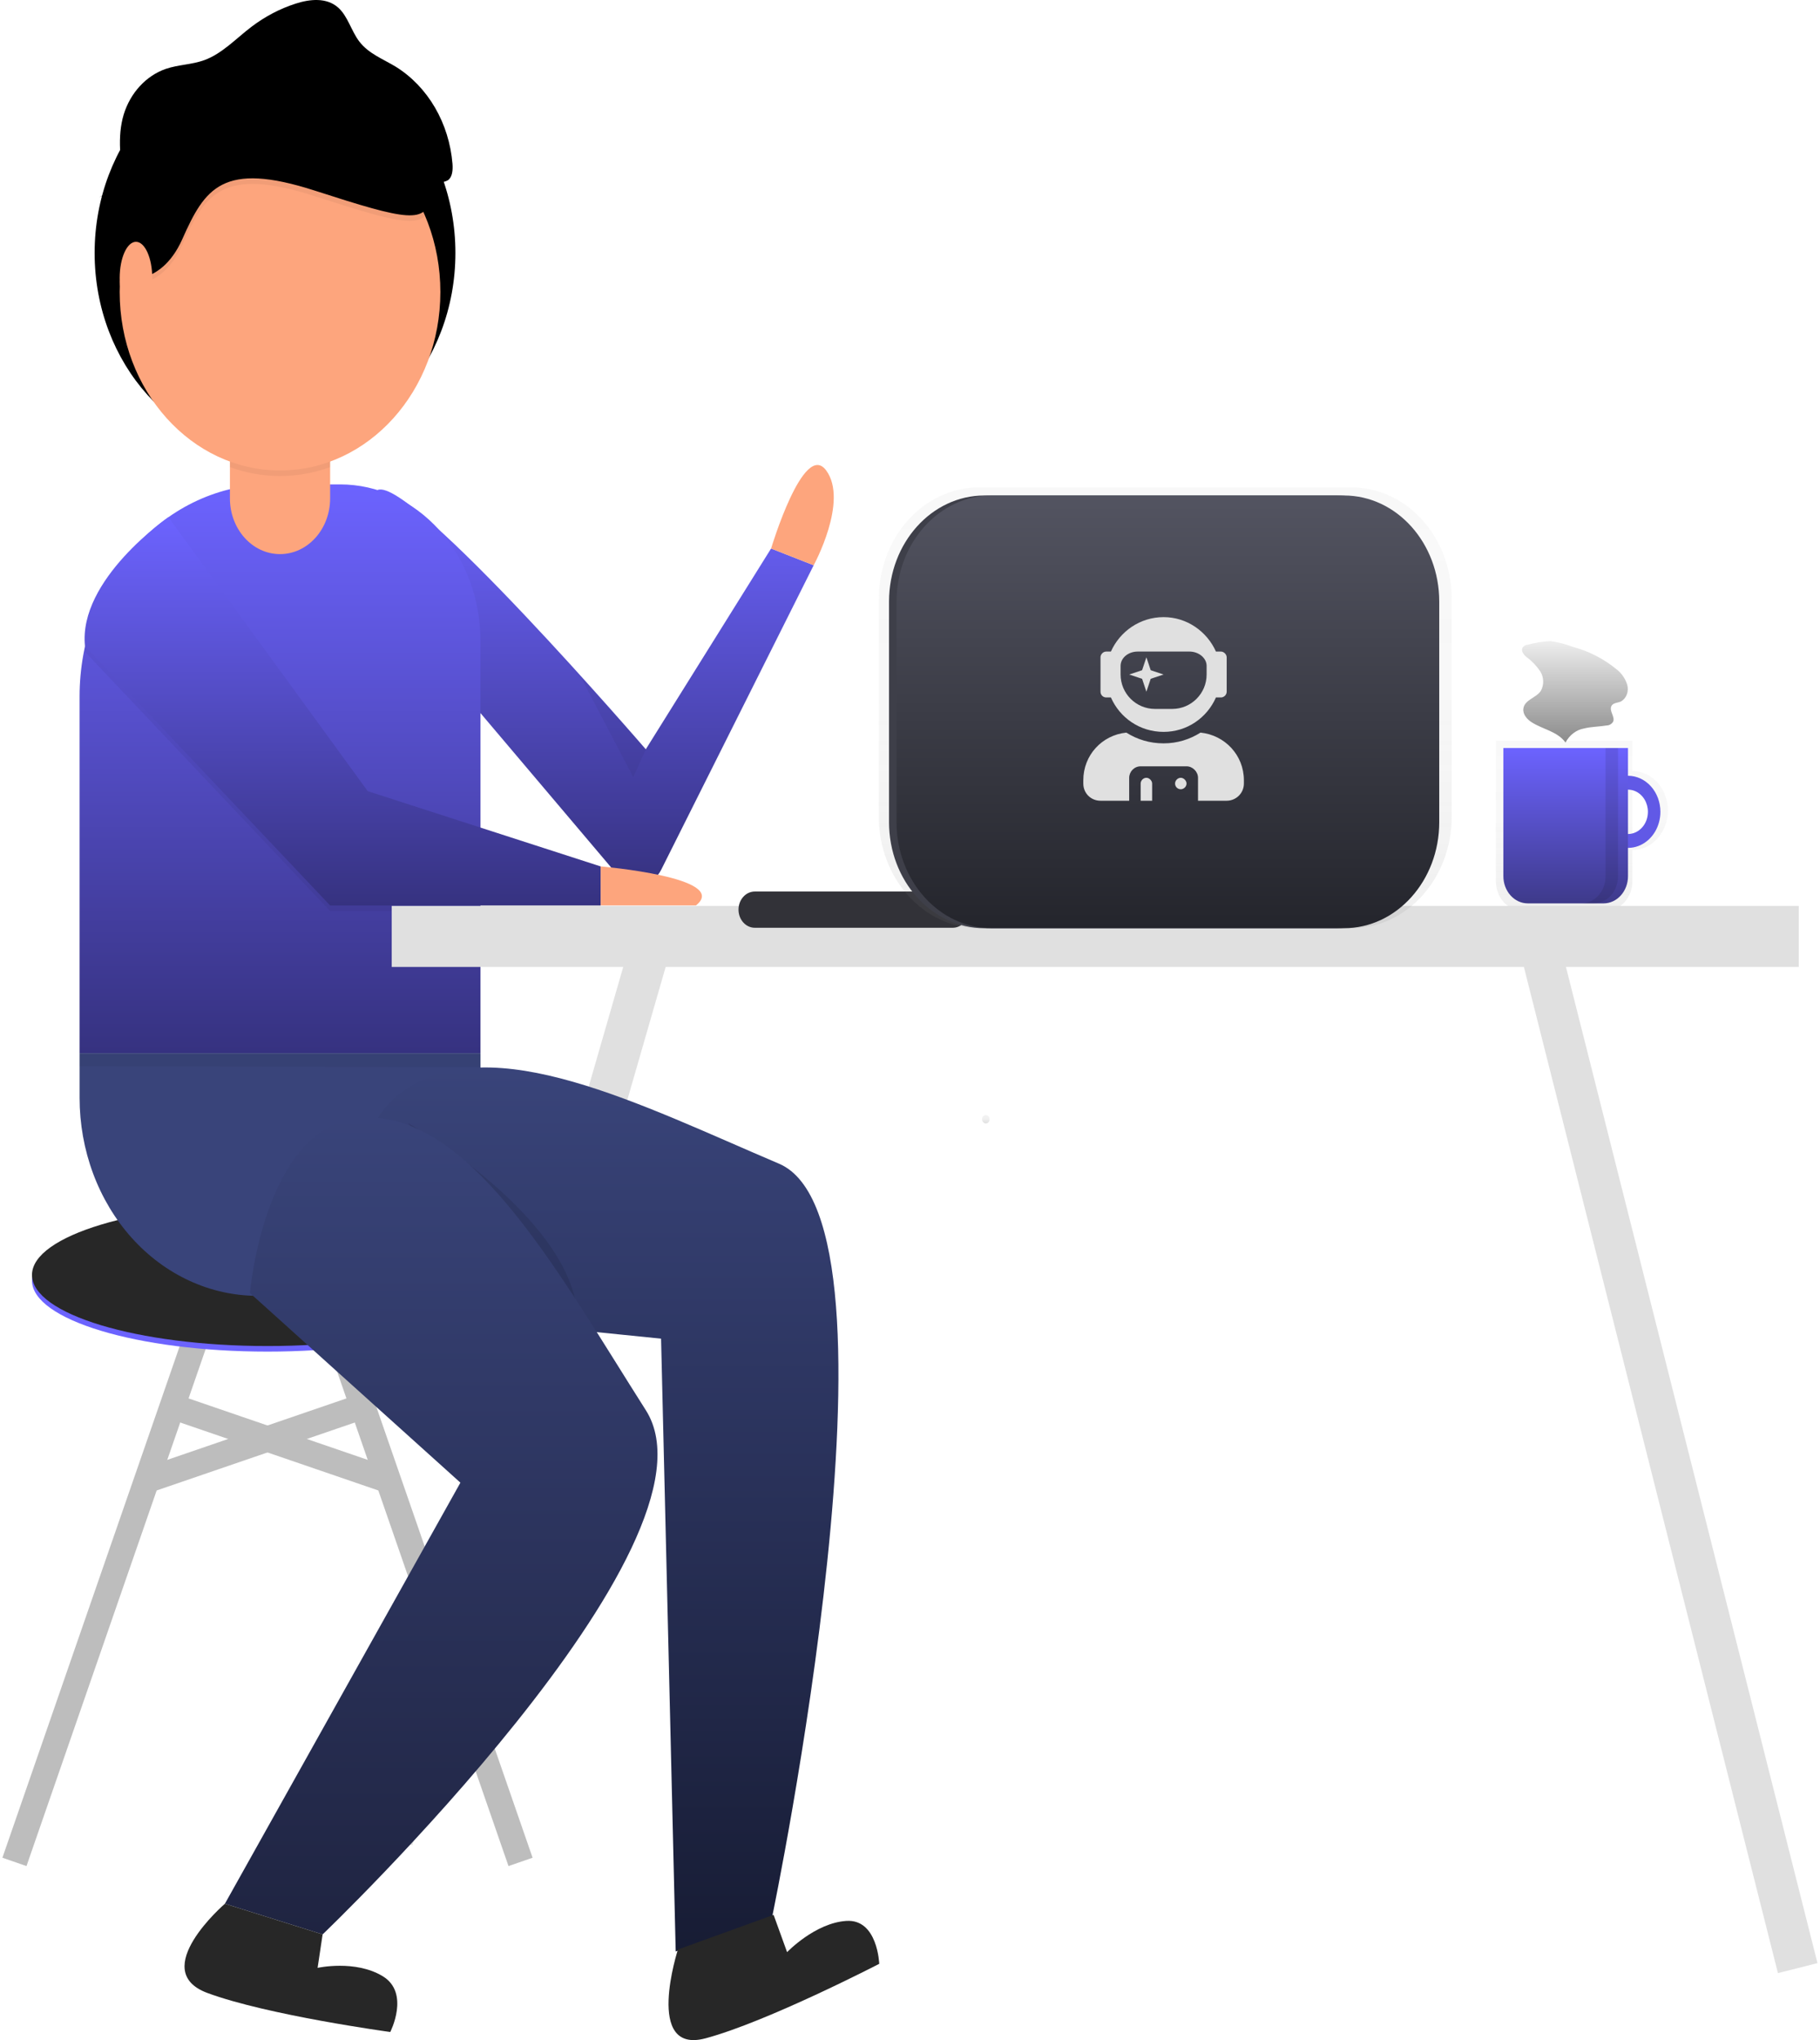 <svg width="357" height="400" viewBox="0 0 357 400" fill="none" xmlns="http://www.w3.org/2000/svg">
<g opacity="0.7">
<path opacity="0.7" d="M320.198 151.175V145.217H293.425V172.767C293.425 174.308 293.976 175.786 294.955 176.876C295.935 177.965 297.264 178.578 298.649 178.578H314.98C316.365 178.578 317.694 177.965 318.673 176.876C319.653 175.786 320.203 174.308 320.203 172.767V166.661C322.049 166.661 323.82 165.845 325.125 164.393C326.43 162.941 327.164 160.971 327.164 158.917C327.164 156.864 326.43 154.894 325.125 153.442C323.82 151.99 322.049 151.174 320.203 151.174L320.198 151.175ZM320.198 163.684V154.154C321.334 154.154 322.423 154.656 323.226 155.549C324.03 156.443 324.481 157.655 324.481 158.919C324.481 160.183 324.03 161.395 323.226 162.288C322.423 163.182 321.334 163.684 320.198 163.684V163.684Z" fill="url(#paint0_linear)"/>
</g>
<path d="M319.336 152.105C318.079 152.105 316.851 152.52 315.805 153.297C314.76 154.074 313.946 155.178 313.465 156.47C312.984 157.762 312.858 159.183 313.103 160.555C313.348 161.926 313.954 163.186 314.842 164.175C315.731 165.164 316.864 165.837 318.096 166.11C319.329 166.383 320.607 166.243 321.768 165.707C322.93 165.172 323.922 164.266 324.62 163.103C325.319 161.941 325.692 160.574 325.692 159.175C325.692 157.3 325.022 155.502 323.83 154.176C322.638 152.85 321.022 152.105 319.336 152.105V152.105ZM319.336 163.527C318.563 163.527 317.807 163.272 317.164 162.794C316.52 162.315 316.019 161.636 315.723 160.841C315.427 160.046 315.35 159.171 315.501 158.327C315.652 157.483 316.024 156.708 316.571 156.1C317.118 155.491 317.815 155.077 318.573 154.909C319.332 154.741 320.118 154.827 320.833 155.157C321.547 155.486 322.158 156.044 322.588 156.759C323.018 157.474 323.247 158.316 323.247 159.176C323.247 160.33 322.835 161.436 322.101 162.252C321.368 163.068 320.373 163.527 319.336 163.527V163.527Z" fill="#6C63FF"/>
<path opacity="0.1" d="M319.336 152.105C318.079 152.105 316.851 152.52 315.805 153.297C314.76 154.074 313.946 155.178 313.465 156.47C312.984 157.762 312.858 159.183 313.103 160.555C313.348 161.926 313.954 163.186 314.842 164.175C315.731 165.164 316.864 165.837 318.096 166.11C319.329 166.383 320.607 166.243 321.768 165.707C322.93 165.172 323.922 164.266 324.62 163.103C325.319 161.941 325.692 160.574 325.692 159.175C325.692 157.3 325.022 155.502 323.83 154.176C322.638 152.85 321.022 152.105 319.336 152.105V152.105ZM319.336 163.527C318.563 163.527 317.807 163.272 317.164 162.794C316.52 162.315 316.019 161.636 315.723 160.841C315.427 160.046 315.35 159.171 315.501 158.327C315.652 157.483 316.024 156.708 316.571 156.1C317.118 155.491 317.815 155.077 318.573 154.909C319.332 154.741 320.118 154.827 320.833 155.157C321.547 155.486 322.158 156.044 322.588 156.759C323.018 157.474 323.247 158.316 323.247 159.176C323.247 160.33 322.835 161.436 322.101 162.252C321.368 163.068 320.373 163.527 319.336 163.527V163.527Z" fill="black"/>
<path d="M294.892 146.669H319.338V171.795C319.338 173.209 318.833 174.565 317.935 175.564C317.036 176.564 315.817 177.126 314.547 177.126H299.684C298.413 177.126 297.194 176.564 296.296 175.564C295.397 174.565 294.892 173.209 294.892 171.795V146.669Z" fill="url(#paint1_linear)"/>
<path opacity="0.1" d="M314.937 146.669V171.823C314.937 173.229 314.434 174.578 313.541 175.573C312.647 176.567 311.434 177.126 310.17 177.126H312.615C313.879 177.126 315.091 176.567 315.985 175.573C316.879 174.578 317.381 173.229 317.381 171.823V146.669H314.937Z" fill="black"/>
<path d="M299.717 126.396C299.508 126.404 299.302 126.462 299.116 126.568C298.929 126.673 298.766 126.823 298.637 127.006C298.316 127.653 298.898 128.382 299.428 128.826C300.459 129.569 301.365 130.508 302.106 131.599C302.467 132.153 302.674 132.812 302.7 133.496C302.726 134.179 302.571 134.856 302.252 135.442C301.302 136.876 299.035 137.184 298.815 138.949C298.676 140.081 299.555 141.048 300.447 141.617C302.648 143.02 305.487 143.394 307.082 145.59C307.464 144.865 307.985 144.241 308.609 143.765C309.232 143.289 309.942 142.972 310.688 142.836C312.159 142.463 313.687 142.491 315.179 142.238C315.423 142.233 315.662 142.164 315.877 142.037C316.092 141.91 316.277 141.729 316.418 141.507C316.836 140.566 315.646 139.437 316.056 138.492C316.368 137.773 317.286 137.829 317.955 137.541C318.477 137.244 318.886 136.751 319.112 136.15C319.337 135.549 319.363 134.878 319.186 134.257C318.792 133.022 318.056 131.959 317.083 131.22C314.55 129.155 311.671 127.674 308.615 126.865C307.156 126.301 305.647 125.911 304.114 125.703C302.631 125.772 301.158 126.004 299.717 126.396Z" fill="url(#paint2_linear)"/>
<path d="M128.153 183.547L77.043 360.689" stroke="#E0E0E0" stroke-width="8" stroke-miterlimit="10"/>
<path d="M53.945 88.963C73.487 88.963 89.329 71.339 89.329 49.598C89.329 27.858 73.487 10.233 53.945 10.233C34.403 10.233 18.561 27.858 18.561 49.598C18.561 71.339 34.403 88.963 53.945 88.963Z" fill="black"/>
<path d="M94.243 139.809L121.248 171.699C121.816 172.37 122.519 172.883 123.299 173.196C124.079 173.509 124.915 173.612 125.738 173.499C126.56 173.385 127.348 173.057 128.035 172.542C128.723 172.026 129.292 171.338 129.696 170.532L159.606 110.832L151.249 107.551L126.676 146.912C126.676 146.912 80.546 93.421 74.093 96.066C67.64 98.71 94.243 139.809 94.243 139.809Z" fill="url(#paint3_linear)"/>
<path d="M42.641 250.249L2.834 365.063" stroke="#BDBDBD" stroke-width="5" stroke-miterlimit="10"/>
<path d="M62.3 250.249L102.106 365.063" stroke="#BDBDBD" stroke-width="5" stroke-miterlimit="10"/>
<path d="M52.47 237.127C77.983 237.127 98.666 243.369 98.666 251.069C98.666 258.768 77.981 265.01 52.47 265.01C26.96 265.01 6.275 258.769 6.275 251.069C6.275 243.369 26.96 237.127 52.47 237.127Z" fill="#6C63FF"/>
<path d="M52.47 263.917C77.983 263.917 98.666 257.675 98.666 249.975C98.666 242.276 77.983 236.034 52.47 236.034C26.957 236.034 6.275 242.276 6.275 249.975C6.275 257.675 26.957 263.917 52.47 263.917Z" fill="#272727"/>
<path d="M33.032 275.474L76.618 290.417" stroke="#BDBDBD" stroke-width="5" stroke-miterlimit="10"/>
<path d="M71.909 275.474L28.323 290.417" stroke="#BDBDBD" stroke-width="5" stroke-miterlimit="10"/>
<path d="M53.007 94.977H66.721C74.02 94.977 81.02 98.203 86.181 103.945C91.342 109.687 94.242 117.474 94.242 125.594V206.511H15.61V136.581C15.61 125.547 19.55 114.965 26.564 107.163C33.577 99.361 43.089 94.977 53.007 94.977V94.977Z" fill="url(#paint4_linear)"/>
<path d="M15.613 206.51H94.244V254.072H50.506C45.923 254.072 41.386 253.068 37.153 251.117C32.919 249.166 29.073 246.307 25.832 242.702C22.592 239.098 20.022 234.818 18.269 230.109C16.515 225.399 15.613 220.351 15.613 215.253V206.505V206.51Z" fill="url(#paint5_linear)"/>
<path opacity="0.05" d="M16.674 127.803L64.756 178.631H117.832V170.977L72.128 156.215L33.032 102.503C33.032 102.503 15.279 114.703 16.674 127.803Z" fill="black"/>
<path d="M16.674 126.709L64.756 177.537H117.832V169.883L72.128 155.121L33.032 101.409C33.032 101.409 15.279 113.609 16.674 126.709Z" fill="url(#paint6_linear)"/>
<path d="M117.833 169.879C117.833 169.879 143.388 172.065 136.508 177.533H117.833V169.879Z" fill="#FDA57D"/>
<path d="M151.251 107.552C151.251 107.552 157.64 86.23 162.063 92.244C166.486 98.258 159.606 110.832 159.606 110.832L151.251 107.552Z" fill="#FDA57D"/>
<path opacity="0.05" d="M15.613 206.51V209.062L94.244 209.244V206.51H15.613Z" fill="black"/>
<path d="M76.779 257.108L129.672 262.47L132.541 382.627L151.477 375.768C151.477 375.768 179.797 239.631 152.792 228.158C125.787 216.684 96.597 201.573 79.168 213.887C61.738 226.201 76.779 257.108 76.779 257.108Z" fill="url(#paint7_linear)"/>
<path opacity="0.1" d="M79.991 220.179C79.991 220.179 108.987 236.581 112.918 255.17Z" fill="black"/>
<path d="M49.031 253.53L90.311 290.707L44.115 373.264L63.282 379.278C63.282 379.278 143.387 302.736 126.678 276.492C109.969 250.249 93.26 219.632 72.619 219.086C51.979 218.539 49.031 253.53 49.031 253.53Z" fill="url(#paint8_linear)"/>
<path opacity="0.05" d="M113.901 132.701L124.221 152.382L126.679 146.915L113.901 132.701Z" fill="black"/>
<path d="M44.115 373.264C44.115 373.264 28.881 386.386 40.676 390.759C52.47 395.133 76.551 398.414 76.551 398.414C76.551 398.414 80.483 390.759 75.076 387.479C69.67 384.198 62.299 385.839 62.299 385.839L63.282 379.278L44.115 373.264Z" fill="#272727"/>
<path d="M132.98 382.238C132.98 382.238 126.289 402.885 138.378 399.658C150.467 396.43 172.465 385.046 172.465 385.046C172.465 385.046 172.162 376.236 166.015 376.633C159.868 377.03 154.391 382.759 154.391 382.759L151.745 375.45L132.98 382.238Z" fill="#272727"/>
<path d="M54.928 75.841H54.928C49.499 75.841 45.099 80.737 45.099 86.776V97.711C45.099 103.75 49.499 108.645 54.928 108.645H54.928C60.356 108.645 64.757 103.75 64.757 97.711V86.776C64.757 80.737 60.356 75.841 54.928 75.841Z" fill="#FDA57D"/>
<path opacity="0.05" d="M54.928 76.935C52.321 76.935 49.821 78.087 47.978 80.137C46.134 82.188 45.099 84.969 45.099 87.869V91.584C51.483 93.921 58.373 93.921 64.757 91.584V87.869C64.757 86.433 64.503 85.011 64.009 83.685C63.515 82.358 62.791 81.153 61.878 80.137C60.965 79.122 59.882 78.317 58.69 77.767C57.497 77.218 56.219 76.935 54.928 76.935H54.928Z" fill="black"/>
<path d="M54.928 92.244C72.299 92.244 86.381 76.578 86.381 57.253C86.381 37.928 72.299 22.262 54.928 22.262C37.557 22.262 23.476 37.928 23.476 57.253C23.476 76.578 37.557 92.244 54.928 92.244Z" fill="#FDA57D"/>
<path opacity="0.05" d="M23.476 55.664C23.476 55.664 31.339 57.918 35.762 47.976C40.185 38.035 43.625 32.611 61.81 38.486C79.995 44.362 83.651 45.078 84.525 39.522C85.123 35.726 78.657 26.505 74.502 21.046C73.383 19.672 72.013 18.581 70.482 17.848C68.952 17.114 67.298 16.755 65.632 16.794H45.1L32.814 23.121L23.476 32.159L21.51 44.361L23.476 55.664Z" fill="black"/>
<path d="M23.476 54.571C23.476 54.571 31.339 56.825 35.762 46.883C40.185 36.941 43.625 31.518 61.81 37.393C79.995 43.269 83.651 43.985 84.525 38.429C85.123 34.632 78.657 25.412 74.502 19.953C73.383 18.579 72.013 17.488 70.482 16.754C68.952 16.021 67.298 15.661 65.632 15.7H45.1L32.814 22.028L23.476 31.066L21.51 43.268L23.476 54.571Z" fill="black"/>
<path d="M26.67 61.626C28.435 61.626 29.865 58.444 29.865 54.518C29.865 50.593 28.435 47.411 26.67 47.411C24.906 47.411 23.476 50.593 23.476 54.518C23.476 58.444 24.906 61.626 26.67 61.626Z" fill="#FDA57D"/>
<path d="M24.387 36.23C23.657 31.653 22.942 26.847 24.269 22.438C24.919 20.34 26.001 18.44 27.43 16.89C28.858 15.341 30.592 14.184 32.494 13.514C34.972 12.666 37.643 12.684 40.106 11.782C43.572 10.512 46.288 7.565 49.299 5.274C51.96 3.248 54.894 1.707 57.991 0.711C60.777 -0.184 64.051 -0.529 66.319 1.476C68.228 3.164 68.891 6.057 70.469 8.126C72.305 10.533 75.156 11.577 77.646 13.091C80.749 15.023 83.382 17.766 85.319 21.084C87.255 24.402 88.435 28.194 88.758 32.134C88.844 33.307 88.758 34.701 87.866 35.339C87.313 35.652 86.69 35.779 86.073 35.703C73.502 35.503 60.917 35.303 48.398 34.019C44.518 33.492 40.611 33.245 36.702 33.28C30.657 33.542 24.755 35.395 19.479 38.686" fill="black"/>
<path d="M193.352 220.27C193.499 220.276 193.644 220.233 193.768 220.146C193.893 220.059 193.991 219.933 194.051 219.784C194.111 219.635 194.129 219.469 194.104 219.308C194.078 219.147 194.01 218.998 193.908 218.88C193.806 218.763 193.674 218.682 193.531 218.648C193.387 218.614 193.237 218.628 193.101 218.69C192.965 218.751 192.848 218.856 192.766 218.992C192.684 219.127 192.64 219.287 192.64 219.451C192.64 219.663 192.714 219.867 192.847 220.02C192.98 220.173 193.161 220.263 193.352 220.27Z" fill="url(#paint9_linear)"/>
<path d="M301.516 183.547L352.627 385.889" stroke="#E0E0E0" stroke-width="8" stroke-miterlimit="10"/>
<path d="M352.834 177.622H76.836V189.588H352.834V177.622Z" fill="#E0E0E0"/>
<path d="M186.88 174.8H148.057C146.292 174.8 144.862 176.391 144.862 178.353C144.862 180.316 146.292 181.907 148.057 181.907H186.88C188.644 181.907 190.075 180.316 190.075 178.353C190.075 176.391 188.644 174.8 186.88 174.8Z" fill="#323238"/>
<g opacity="0.7">
<path opacity="0.7" d="M265.102 95.557H192.038C181.183 95.557 172.383 105.346 172.383 117.422V160.131C172.383 172.207 181.183 181.996 192.038 181.996H265.102C275.957 181.996 284.757 172.207 284.757 160.131V117.422C284.757 105.346 275.957 95.557 265.102 95.557Z" fill="url(#paint10_linear)"/>
</g>
<path d="M262.148 97.151H193.077C182.754 97.151 174.387 106.461 174.387 117.944V161.203C174.387 172.686 182.754 181.995 193.077 181.995H262.148C272.47 181.995 280.838 172.686 280.838 161.203V117.944C280.838 106.461 272.47 97.151 262.148 97.151Z" fill="#3E3F49"/>
<path d="M263.623 97.151H194.551C184.229 97.151 175.861 106.461 175.861 117.944V161.203C175.861 172.686 184.229 181.995 194.551 181.995H263.623C273.945 181.995 282.313 172.686 282.313 161.203V117.944C282.313 106.461 273.945 97.151 263.623 97.151Z" fill="url(#paint11_linear)"/>
<path d="M216.995 136.75H217.909C219.667 140.758 223.605 143.5 228.245 143.5C232.816 143.5 236.753 140.758 238.511 136.75H239.495C240.058 136.75 240.62 136.258 240.62 135.625V128.875C240.62 128.313 240.058 127.75 239.495 127.75H238.511C236.753 123.813 232.816 121 228.245 121C223.605 121 219.667 123.813 217.909 127.75H216.995C216.363 127.75 215.87 128.313 215.87 128.875V135.625C215.87 136.258 216.363 136.75 216.995 136.75ZM219.808 130.563C219.808 129.016 221.284 127.75 223.183 127.75H233.308C235.136 127.75 236.683 129.016 236.683 130.563V132.25C236.683 135.977 233.659 139 229.933 139H226.558C222.831 139 219.808 135.977 219.808 132.25V130.563ZM224.87 135.625L225.714 133.094L228.245 132.25L225.714 131.407L224.87 128.875L224.027 131.407L221.495 132.25L224.027 133.094L224.87 135.625ZM235.488 143.641C233.378 144.977 230.917 145.75 228.245 145.75C225.503 145.75 223.042 144.977 220.933 143.641C216.152 144.133 212.495 148.071 212.495 152.992V153.625C212.495 155.524 213.972 157 215.87 157H221.495V152.5C221.495 151.305 222.48 150.25 223.745 150.25H232.745C233.941 150.25 234.995 151.305 234.995 152.5V157H240.62C242.449 157 243.995 155.524 243.995 153.625V152.992C243.995 148.071 240.269 144.133 235.488 143.641ZM231.62 152.5C230.988 152.5 230.495 153.063 230.495 153.625C230.495 154.258 230.988 154.75 231.62 154.75C232.183 154.75 232.745 154.258 232.745 153.625C232.745 153.063 232.183 152.5 231.62 152.5ZM224.87 152.5C224.238 152.5 223.745 153.063 223.745 153.625V157H225.995V153.625C225.995 153.063 225.433 152.5 224.87 152.5Z" fill="#E0E0E0"/>
<defs>
<linearGradient id="paint0_linear" x1="310.295" y1="178.578" x2="310.295" y2="145.217" gradientUnits="userSpaceOnUse">
<stop stop-color="#808080" stop-opacity="0.251"/>
<stop offset="0.535" stop-color="#808080" stop-opacity="0.122"/>
<stop offset="1" stop-color="#808080" stop-opacity="0.102"/>
</linearGradient>
<linearGradient id="paint1_linear" x1="307.115" y1="146.669" x2="307.115" y2="177.126" gradientUnits="userSpaceOnUse">
<stop stop-color="#6C63FF"/>
<stop offset="1" stop-color="#3E3A8A"/>
</linearGradient>
<linearGradient id="paint2_linear" x1="308.924" y1="125.703" x2="308.924" y2="145.59" gradientUnits="userSpaceOnUse">
<stop stop-color="#EEEEEE"/>
<stop offset="1" stop-color="#8B8B8B"/>
</linearGradient>
<linearGradient id="paint3_linear" x1="116.345" y1="95.971" x2="116.345" y2="173.543" gradientUnits="userSpaceOnUse">
<stop stop-color="#6C63FF"/>
<stop offset="1" stop-color="#363280"/>
</linearGradient>
<linearGradient id="paint4_linear" x1="54.926" y1="94.977" x2="54.926" y2="206.511" gradientUnits="userSpaceOnUse">
<stop stop-color="#6C63FF"/>
<stop offset="1" stop-color="#363280"/>
</linearGradient>
<linearGradient id="paint5_linear" x1="54.928" y1="206.505" x2="54.928" y2="254.072" gradientUnits="userSpaceOnUse">
<stop stop-color="#39447A"/>
<stop offset="1" stop-color="#39447A"/>
</linearGradient>
<linearGradient id="paint6_linear" x1="67.214" y1="101.409" x2="67.214" y2="177.537" gradientUnits="userSpaceOnUse">
<stop stop-color="#6C63FF"/>
<stop offset="1" stop-color="#363280"/>
</linearGradient>
<linearGradient id="paint7_linear" x1="117.606" y1="209.297" x2="117.606" y2="382.627" gradientUnits="userSpaceOnUse">
<stop stop-color="#39447A"/>
<stop offset="1" stop-color="#171C34"/>
</linearGradient>
<linearGradient id="paint8_linear" x1="86.543" y1="219.079" x2="86.543" y2="379.278" gradientUnits="userSpaceOnUse">
<stop stop-color="#39447A"/>
<stop offset="1" stop-color="#1F2441"/>
</linearGradient>
<linearGradient id="paint9_linear" x1="193.377" y1="220.271" x2="193.377" y2="218.63" gradientUnits="userSpaceOnUse">
<stop stop-color="#808080" stop-opacity="0.251"/>
<stop offset="0.535" stop-color="#808080" stop-opacity="0.122"/>
<stop offset="1" stop-color="#808080" stop-opacity="0.102"/>
</linearGradient>
<linearGradient id="paint10_linear" x1="228.57" y1="181.996" x2="228.57" y2="95.557" gradientUnits="userSpaceOnUse">
<stop stop-color="#808080" stop-opacity="0.251"/>
<stop offset="0.535" stop-color="#808080" stop-opacity="0.122"/>
<stop offset="1" stop-color="#808080" stop-opacity="0.102"/>
</linearGradient>
<linearGradient id="paint11_linear" x1="229.087" y1="97.151" x2="229.087" y2="181.995" gradientUnits="userSpaceOnUse">
<stop stop-color="#535461"/>
<stop offset="1" stop-color="#24252C"/>
</linearGradient>
</defs>
</svg>
